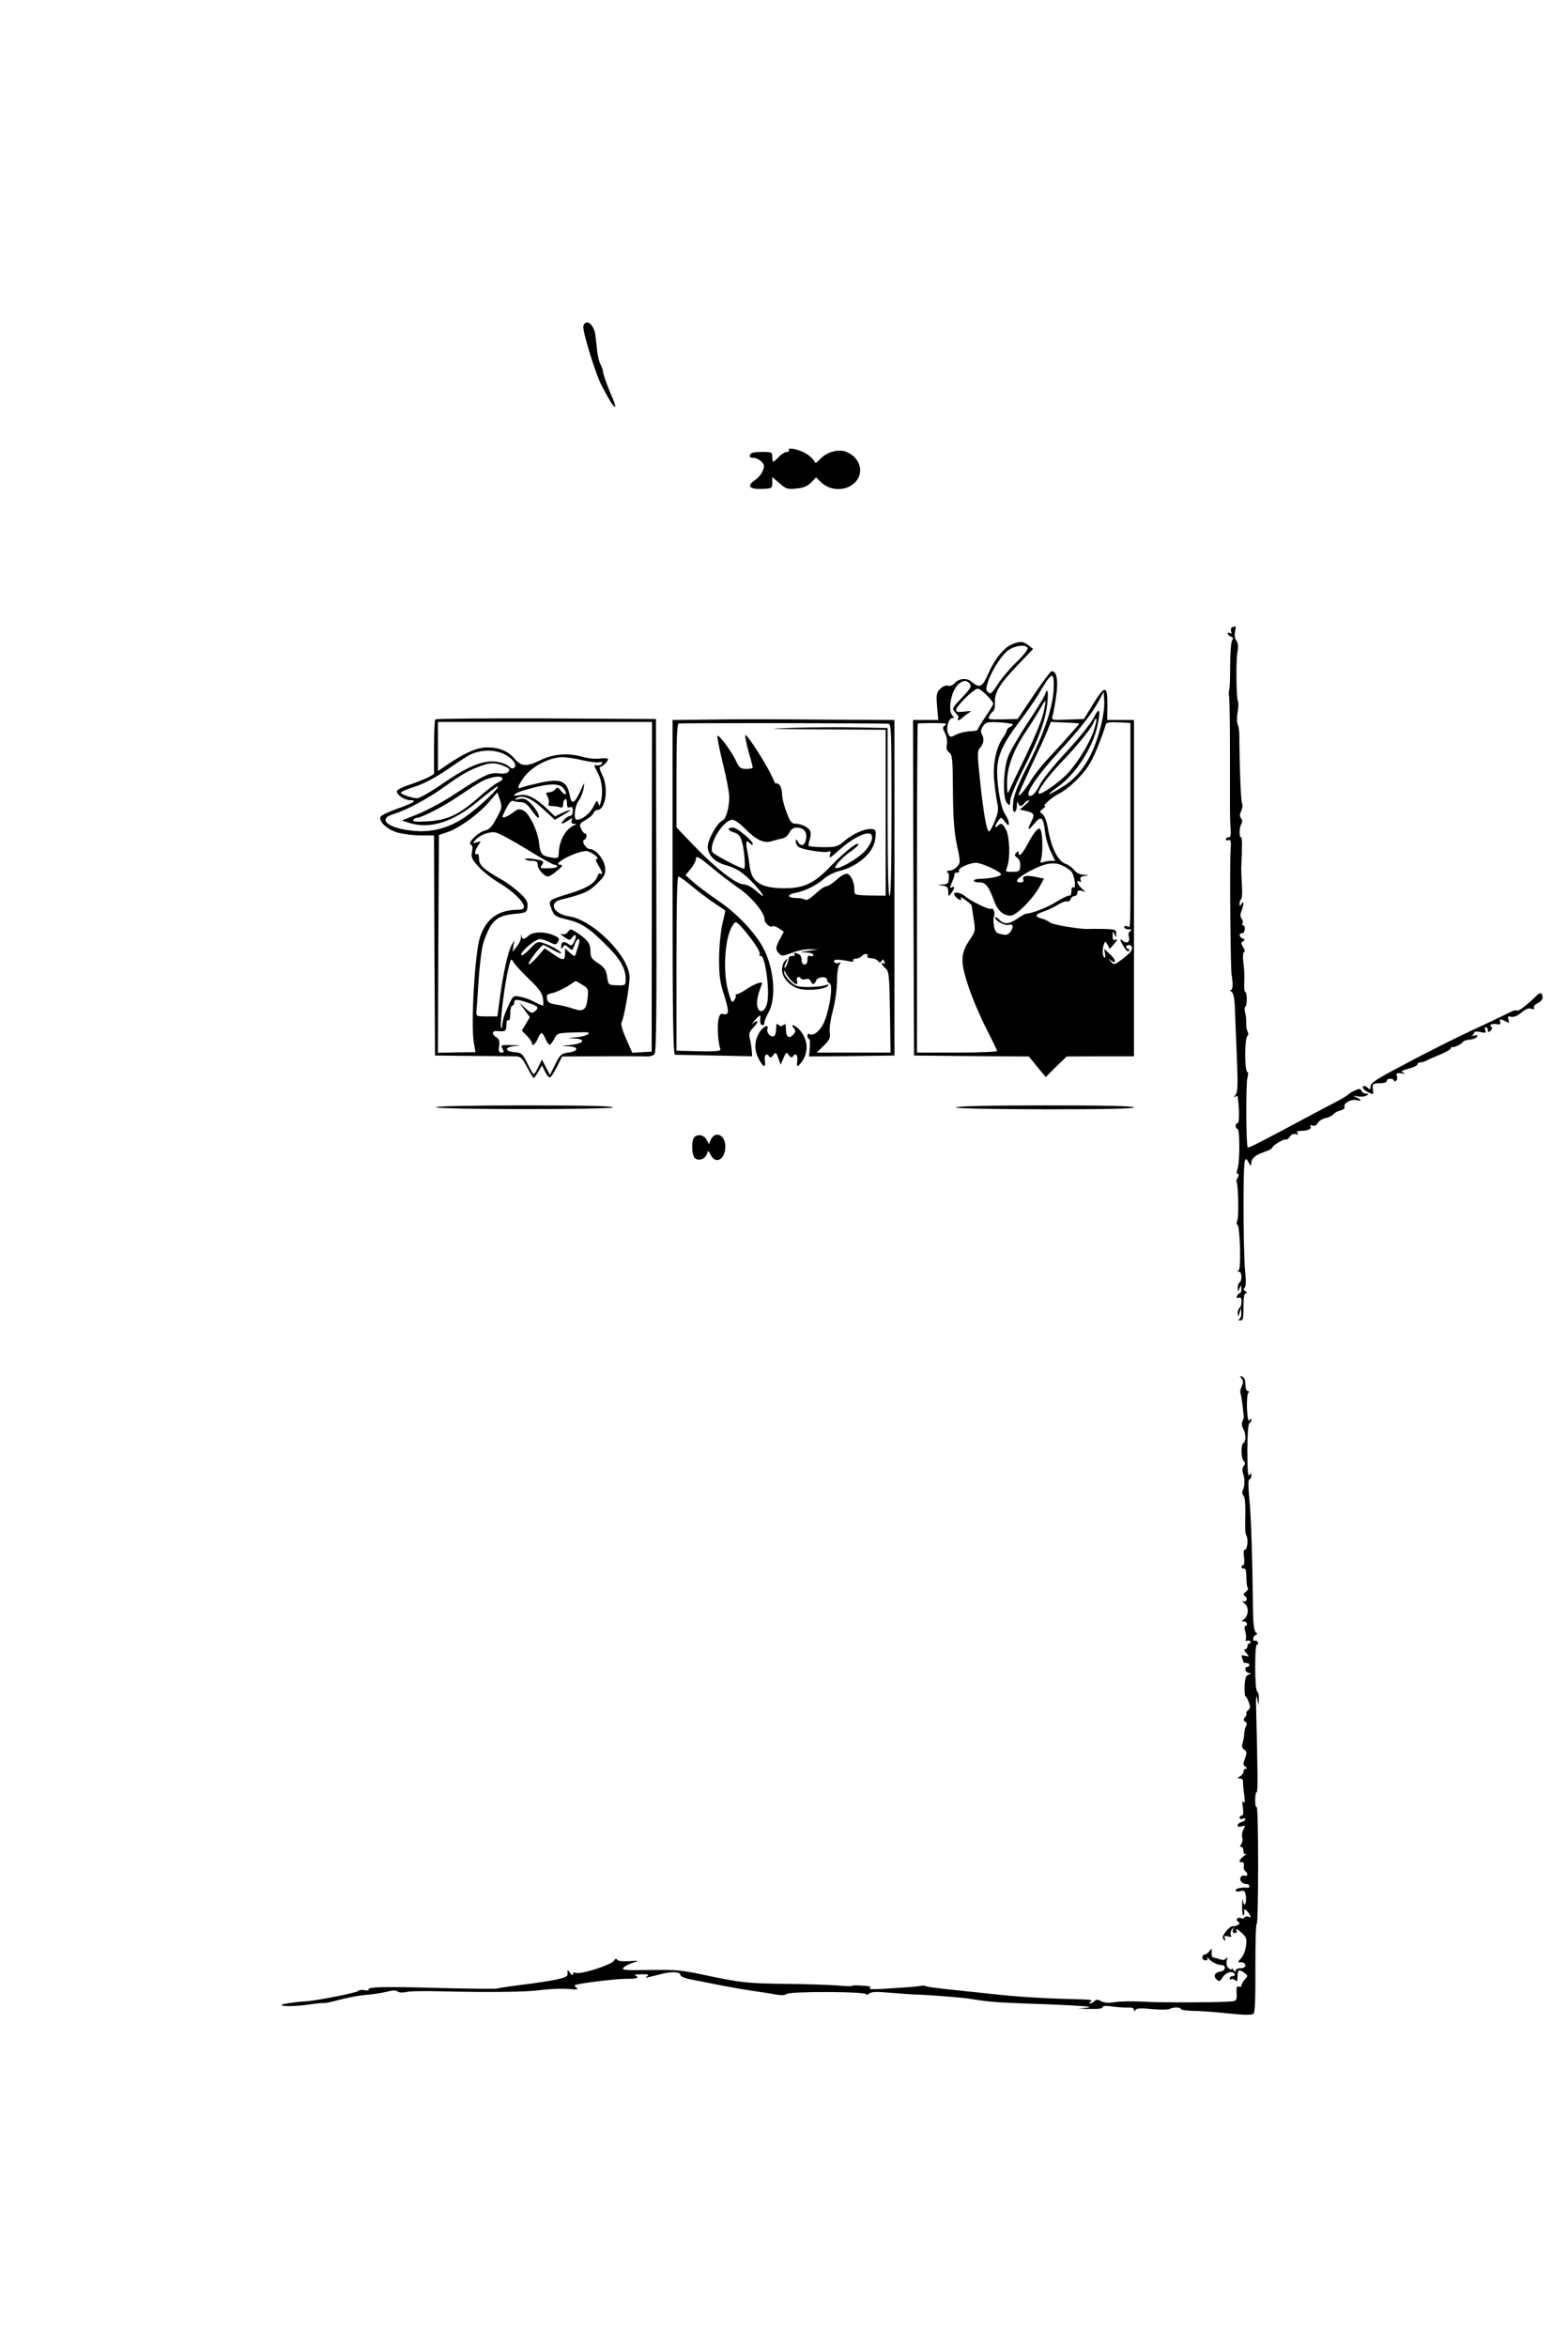 <?xml version="1.0" standalone="no"?>
<!DOCTYPE svg PUBLIC "-//W3C//DTD SVG 20010904//EN"
 "http://www.w3.org/TR/2001/REC-SVG-20010904/DTD/svg10.dtd">
<svg version="1.0" xmlns="http://www.w3.org/2000/svg"
 width="802pt" height="1200pt" viewBox="0 0 802 1200"
 preserveAspectRatio="xMidYMid meet">
<g transform="translate(0,1200) scale(0.1,-0.1)"
fill="#000000" stroke="none">
<path d="M2984 10335 c-8 -20 62 -248 95 -309 46 -86 51 -93 65 -105 8 -7 -1
24 -21 68 -19 45 -35 91 -37 103 -1 13 -8 33 -14 45 -7 12 -15 44 -18 70 -2
26 -7 63 -9 81 -6 53 -47 85 -61 47z"/>
<path d="M4035 9700 c4 -6 -1 -10 -11 -10 -9 0 -27 -11 -40 -25 -13 -14 -26
-25 -29 -25 -3 0 -5 11 -5 25 0 24 -3 25 -54 25 -39 0 -55 -4 -60 -15 -4 -11
1 -15 18 -15 12 0 31 -9 41 -20 15 -16 16 -24 6 -47 -6 -16 -24 -37 -40 -47
-43 -30 -29 -47 35 -45 53 2 54 3 54 32 l0 29 37 -32 c33 -29 41 -32 86 -27
35 3 56 11 75 30 l26 27 27 -26 c48 -46 131 -45 175 3 45 49 23 125 -46 153
-40 17 -102 0 -136 -37 -20 -22 -25 -23 -30 -9 -3 8 -21 25 -40 37 -35 22 -99
35 -89 19z"/>
<path d="M6303 8794 c-7 -3 -9 -12 -6 -21 4 -11 2 -14 -5 -9 -7 4 -12 3 -12
-2 0 -6 7 -13 16 -16 12 -4 13 -10 6 -19 -5 -6 -10 -65 -10 -129 0 -64 -2
-121 -5 -125 -2 -4 -3 -21 0 -38 2 -16 4 -136 4 -265 0 -129 0 -262 0 -295 0
-33 1 -81 3 -107 3 -36 0 -48 -10 -48 -8 0 -14 -4 -14 -10 0 -5 6 -7 14 -4 12
4 13 -6 10 -53 -5 -79 0 -638 6 -638 1 0 2 -17 4 -37 2 -23 -2 -38 -8 -38 -6
0 -5 -4 3 -9 9 -6 15 -32 17 -78 1 -37 6 -150 10 -250 6 -150 5 -185 -7 -200
-9 -11 -10 -14 -1 -9 6 4 12 6 12 4 9 -61 10 -138 1 -138 -6 0 -11 -7 -11 -15
0 -8 5 -15 10 -15 12 0 12 -174 -1 -207 -5 -15 -5 -23 2 -23 6 0 6 -6 0 -19
-6 -10 -9 -20 -6 -22 8 -9 12 -175 4 -196 -5 -13 -5 -23 0 -23 13 0 20 -224 7
-232 -8 -5 -7 -8 2 -8 14 0 16 -46 2 -55 -5 -3 -10 -16 -9 -28 0 -21 1 -21 9
-2 8 19 9 19 9 -2 1 -13 -3 -23 -8 -23 -5 0 -11 -7 -14 -14 -4 -10 -1 -13 9
-9 10 4 14 -2 14 -20 0 -14 -4 -29 -10 -32 -5 -3 -10 -16 -9 -28 1 -20 2 -20
9 3 l8 25 1 -27 c1 -14 -5 -29 -11 -31 -8 -3 -6 -6 5 -6 15 -1 17 9 17 69 0
49 4 70 13 70 8 0 7 4 -3 10 -10 7 -12 12 -4 18 7 5 8 34 2 92 -9 101 -11 531
-1 555 5 15 8 14 19 -6 11 -20 13 -21 14 -6 0 26 20 43 66 59 22 7 41 17 41
22 2 12 64 48 71 42 3 -3 11 3 19 14 8 12 20 17 30 13 11 -4 14 -3 9 5 -5 8 1
12 18 12 35 0 57 10 49 23 -4 6 0 8 10 4 11 -4 20 1 27 13 5 10 23 21 39 25
16 3 35 12 41 20 6 7 22 16 36 19 16 4 24 12 21 20 -7 18 36 40 62 33 28 -7
27 1 -1 14 -20 8 -20 9 7 5 17 -3 37 -1 45 5 12 7 12 9 -3 9 -10 0 -20 6 -23
14 -5 12 -11 13 -32 3 -15 -6 -29 -15 -33 -19 -3 -4 -30 -21 -60 -37 -29 -15
-88 -46 -129 -68 -263 -141 -324 -172 -328 -168 -9 9 -10 325 -2 355 5 17 5
30 1 30 -16 0 -16 176 0 186 5 3 5 12 0 22 -5 9 -8 28 -7 42 1 14 -1 37 -5 52
-4 15 -4 30 1 33 10 6 9 75 -1 75 -4 0 -6 21 -5 48 2 26 0 71 -4 99 -4 31 -3
54 3 56 6 2 4 13 -4 25 -12 19 -12 24 -1 31 11 7 11 9 -2 14 -19 8 -21 27 -3
27 7 0 13 9 14 20 1 11 -3 20 -8 20 -6 0 -7 5 -4 10 4 6 2 17 -4 24 -8 10 -8
22 -1 40 13 35 13 56 0 36 -8 -13 -10 -13 -10 2 0 9 4 19 8 22 5 3 7 36 4 73
-2 37 -4 79 -3 93 5 106 5 150 -1 150 -11 0 -10 52 2 70 5 9 5 19 -2 27 -8 10
-8 21 1 39 6 14 8 31 4 37 -6 10 -13 175 -14 346 0 25 -4 52 -9 60 -4 9 -4 36
0 61 5 25 5 49 2 55 -9 15 -11 204 -3 252 5 27 4 46 -5 58 -8 10 -11 30 -7 46
3 16 4 29 2 28 -2 0 -9 -3 -16 -5z"/>
<path d="M5174 8706 c-41 -18 -88 -77 -121 -153 -29 -66 -43 -72 -84 -37 -23
20 -63 17 -84 -6 -11 -12 -25 -18 -36 -15 -11 4 -27 -3 -40 -16 -19 -19 -21
-29 -16 -90 l6 -69 -65 0 -64 0 2 -857 3 -858 293 -3 294 -2 25 -30 c14 -17
33 -41 43 -53 l19 -22 53 53 54 52 172 1 172 0 0 860 0 859 -69 0 -68 0 1 78
c1 101 -13 101 -74 2 l-46 -75 -83 -3 c-83 -3 -84 -3 -77 20 4 13 12 58 18
100 12 81 2 134 -25 126 -6 -2 -48 -58 -92 -124 l-80 -119 -78 -2 c-72 -1 -76
0 -67 17 6 11 15 22 20 25 6 4 10 23 9 43 -3 52 22 94 114 190 l81 85 -23 18
c-27 22 -45 23 -87 5z m82 -17 c4 -7 -19 -37 -56 -72 -34 -33 -78 -85 -97
-115 -30 -47 -37 -52 -49 -40 -13 12 -12 20 1 58 23 64 74 140 109 161 35 21
81 25 92 8z m134 -189 c0 -105 -45 -242 -143 -432 -42 -83 -61 -133 -65 -168
-3 -33 -1 -50 7 -50 6 0 12 15 12 33 1 17 3 24 6 15 6 -22 17 -23 33 -3 7 8
17 15 22 15 5 0 -3 -11 -18 -24 l-28 -24 32 -7 c41 -9 46 -18 27 -54 -23 -46
-18 -50 15 -11 35 43 46 35 55 -40 3 -30 16 -76 29 -102 l23 -48 -23 0 c-12 0
-30 -3 -39 -7 -14 -5 -16 -2 -10 16 9 28 8 114 0 142 -6 18 -8 19 -23 5 -10
-8 -30 -40 -46 -70 -28 -53 -46 -70 -46 -44 0 9 -3 9 -12 -1 -11 -10 -9 -15 5
-25 11 -9 17 -24 15 -43 -2 -26 -5 -29 -39 -29 -36 -1 -37 -1 -28 24 17 43 13
155 -5 190 -18 35 -26 38 -44 20 -17 -17 -14 3 4 27 15 20 15 20 34 -5 16 -21
20 -22 20 -7 0 10 -9 30 -19 45 -21 29 -41 138 -41 221 0 74 29 140 108 244
39 51 84 116 101 144 68 116 81 125 81 53z m-430 5 c11 -13 4 -24 -40 -71 -51
-54 -52 -55 -34 -76 11 -11 18 -22 17 -24 -11 -16 1 -21 15 -6 10 9 27 22 38
29 16 9 12 10 -23 6 -32 -4 -43 -2 -43 8 0 19 91 109 111 109 16 0 79 -62 79
-78 0 -4 -18 -33 -40 -66 -22 -32 -40 -62 -40 -66 0 -4 -18 -7 -40 -8 -23 -1
-54 -9 -70 -17 -29 -15 -31 -15 -41 7 -12 27 3 78 23 78 9 0 9 3 0 12 -26 26
-7 128 30 161 25 21 42 22 58 2z m670 -218 c-38 -152 -102 -253 -199 -311 -78
-48 -88 -46 -18 4 91 66 178 201 201 314 17 82 9 96 -20 37 -14 -27 -76 -105
-139 -173 -63 -67 -125 -144 -137 -170 -22 -44 -44 -65 -56 -53 -15 14 47 105
145 212 117 127 176 202 214 272 l24 44 3 -47 c2 -26 -6 -84 -18 -129z m-35
-19 c-22 -70 -93 -183 -147 -234 -47 -45 -127 -99 -135 -90 -10 10 42 82 112
156 90 94 161 182 170 210 4 12 9 19 12 16 3 -3 -2 -29 -12 -58z m-760 34 c6
-1 4 -6 -3 -11 -12 -7 -11 -13 1 -37 9 -17 13 -42 10 -58 -4 -21 -1 -33 12
-42 16 -12 18 -33 19 -196 1 -138 6 -206 20 -275 19 -90 19 -93 1 -113 -10
-11 -28 -20 -39 -20 -12 0 -16 -4 -11 -8 6 -4 9 -14 9 -22 -1 -8 -2 -21 -3
-27 0 -7 -13 -14 -28 -14 l-28 -2 28 -4 c22 -3 27 -10 27 -31 1 -26 1 -26 15
-8 17 23 20 40 5 31 -13 -8 -13 -3 2 32 6 15 11 31 10 36 -1 4 5 7 14 7 8 0
12 5 9 10 -7 12 54 40 87 40 29 0 128 -46 128 -59 0 -10 -55 -22 -109 -23 -39
-1 -41 -18 -2 -18 32 0 47 -18 75 -93 19 -52 47 -77 85 -77 29 0 112 83 148
148 l23 41 -43 9 c-49 10 -70 5 -63 -14 4 -9 -2 -14 -15 -14 -35 0 -16 23 47
57 76 41 125 50 168 29 18 -9 39 -22 46 -31 16 -20 26 -90 11 -81 -7 5 -11 -2
-11 -19 0 -15 -5 -25 -12 -23 -7 1 -35 -13 -63 -30 -42 -28 -129 -62 -156 -62
-5 0 -25 -11 -45 -25 -44 -30 -68 -31 -94 -5 -11 11 -20 16 -20 10 0 -16 49
-43 70 -37 23 6 26 -11 7 -37 -10 -14 -21 -17 -45 -11 -26 5 -33 13 -38 41 -3
18 -4 41 0 49 7 19 -3 47 -15 40 -10 -7 -105 40 -134 65 -19 17 -55 24 -55 10
0 -9 23 -30 33 -30 4 0 5 5 1 11 -4 7 7 1 25 -12 17 -12 31 -25 31 -28 0 -3 5
-34 10 -68 10 -60 9 -63 -21 -108 -47 -70 -48 -111 -5 -239 20 -60 61 -156 91
-214 30 -59 55 -110 55 -114 0 -4 -92 -8 -205 -8 l-205 0 0 838 c0 461 2 841
4 843 4 4 120 4 141 1z m345 -5 c0 -4 -7 -10 -15 -13 -8 -4 -15 -11 -15 -16 0
-5 -9 -22 -19 -37 -36 -50 -54 -136 -46 -220 4 -42 11 -94 16 -116 7 -32 4
-50 -13 -92 -12 -29 -25 -53 -29 -53 -12 0 -27 83 -45 247 -16 152 -16 164 -1
181 19 20 22 49 8 71 -6 9 -4 23 6 38 15 22 22 24 85 21 37 -2 68 -7 68 -11z
m340 4 c0 -3 -72 -84 -178 -199 -23 -26 -55 -67 -70 -92 -28 -47 -62 -86 -62
-72 0 5 29 69 63 143 35 74 73 155 83 181 l19 48 72 -3 c40 -1 73 -4 73 -6z
m262 -501 c0 -599 2 -541 -17 -534 -8 4 -15 1 -15 -5 0 -6 10 -11 23 -11 16 0
18 -3 8 -9 -8 -5 -11 -16 -7 -29 8 -25 -10 -38 -29 -22 -20 17 -19 7 4 -31 11
-18 22 -26 25 -20 4 6 2 11 -3 11 -6 0 -11 5 -11 10 0 6 7 10 15 10 16 0 20
-18 7 -36 -4 -5 -24 -23 -45 -39 -37 -27 -39 -28 -55 -10 -15 17 -15 18 0 6
30 -22 27 3 -4 31 l-30 28 4 -25 c3 -13 1 -22 -3 -19 -11 6 -12 45 -2 69 5 15
7 15 18 -4 l11 -21 23 26 c17 19 19 25 7 21 -12 -5 -16 0 -15 21 0 24 1 25 9
7 8 -19 9 -19 9 3 1 20 -4 22 -61 24 -35 0 -70 1 -78 0 -40 -3 -186 21 -200
33 -8 7 -27 17 -42 20 -38 10 -35 21 10 36 20 7 53 22 72 34 19 12 41 20 47
18 7 -3 16 2 19 11 3 9 12 16 20 16 8 0 14 7 14 16 0 12 6 15 21 11 l21 -6
-21 20 c-22 21 -29 45 -9 33 7 -5 9 -2 5 9 -4 12 1 17 21 20 25 4 25 4 -5 6
-20 0 -38 10 -50 25 -10 13 -29 26 -41 30 -41 13 -75 82 -93 186 -5 32 -16 60
-26 68 -17 13 -17 14 1 28 11 8 16 14 11 14 -16 0 31 42 69 62 56 29 131 102
164 162 24 42 59 130 78 194 3 9 21 12 65 10 l61 -3 0 -505z"/>
<path d="M5345 8450 c-4 -12 -43 -76 -88 -143 -44 -67 -89 -144 -100 -172 -26
-66 -30 -217 -6 -240 14 -15 16 -13 16 13 0 16 30 89 68 163 80 158 114 251
122 337 6 61 0 81 -12 42z m-10 -101 c-8 -35 -49 -131 -89 -214 -40 -82 -78
-161 -84 -175 -9 -21 -11 -16 -11 37 -1 80 31 167 97 265 27 40 59 92 72 115
13 24 25 41 27 39 2 -2 -3 -32 -12 -67z"/>
<path d="M2227 8323 c-4 -3 -7 -68 -7 -143 l0 -136 -27 -16 c-16 -8 -58 -25
-95 -38 -40 -12 -68 -27 -68 -35 0 -19 40 -45 69 -45 38 0 15 -15 -71 -45 -42
-15 -79 -33 -82 -40 -9 -25 34 -64 86 -80 29 -8 82 -15 120 -15 l68 0 2 -562
3 -563 190 -2 c105 -1 204 -2 221 -2 28 -1 35 -8 60 -56 16 -30 31 -55 34 -55
3 0 13 15 24 33 l18 32 16 -33 c9 -18 20 -31 26 -29 5 2 21 27 35 55 l26 52
205 1 c113 1 217 0 231 -1 14 0 31 5 37 13 9 10 11 235 9 863 l-2 849 -561 3
c-308 1 -564 -1 -567 -5z m1107 -856 l-1 -842 -49 -3 -50 -3 -32 72 c-19 44
-28 77 -23 83 11 15 41 181 41 231 0 105 -186 293 -308 311 -81 12 -109 70
-42 86 117 29 142 40 184 82 39 38 44 47 41 81 -4 42 -47 95 -77 95 -21 0 -47
42 -29 48 13 4 15 32 3 32 -5 0 -14 11 -20 24 -10 22 -8 27 24 45 19 11 37 27
40 36 4 8 12 15 19 15 43 0 59 113 25 180 -11 22 -16 40 -11 40 12 0 41 28 41
40 0 4 -18 6 -40 3 -22 -3 -61 0 -87 8 -78 22 -153 16 -220 -17 -70 -34 -97
-32 -131 8 -33 39 -79 58 -139 58 -52 0 -112 -26 -200 -85 l-53 -36 0 126 0
125 548 0 547 0 -1 -843z m-754 678 c40 -20 66 -53 52 -67 -9 -9 -16 -7 -31 6
-11 10 -41 21 -65 23 -66 8 -146 -25 -273 -113 -59 -41 -117 -74 -129 -74 -27
0 -84 20 -84 29 0 4 32 17 71 30 45 14 105 46 163 85 50 35 102 69 116 76 54
29 127 31 180 5z m401 -31 c38 -9 76 -13 84 -10 8 3 15 1 15 -4 0 -9 -14 -14
-32 -11 -11 1 -11 0 12 -44 20 -39 25 -99 13 -144 -6 -23 -7 -23 -13 -6 -6 17
-9 14 -25 -18 -16 -34 -57 -67 -85 -67 -18 0 -11 70 10 98 11 15 22 43 25 62
5 32 5 33 -6 10 -38 -87 -54 -99 -64 -48 -15 76 -45 90 -149 68 -45 -10 -89
-21 -98 -25 -25 -10 -22 3 8 47 41 59 131 107 202 108 18 0 65 -7 103 -16z
m-404 -29 c29 -12 33 -18 24 -29 -8 -9 -24 -12 -50 -9 -45 6 -79 -10 -224
-105 -57 -38 -141 -83 -187 -102 l-85 -34 45 -14 c103 -30 220 8 346 113 49
41 93 75 99 75 18 0 -100 -111 -165 -155 -81 -56 -168 -80 -260 -72 -134 11
-195 61 -107 86 67 21 173 77 261 140 84 61 124 84 185 106 48 18 75 18 118 0z
m-7 -65 c0 -6 -10 -14 -22 -19 -13 -5 -57 -39 -98 -75 -103 -91 -161 -118
-263 -124 -58 -3 -78 -2 -73 7 4 6 13 11 19 11 23 0 139 60 210 109 40 27 92
61 117 75 45 26 110 35 110 16z m314 -52 c21 -29 9 -39 -14 -11 -15 20 -20 21
-30 8 -7 -8 -21 -15 -32 -15 -16 0 -17 -3 -8 -21 7 -11 9 -27 6 -35 -4 -10 2
-14 18 -14 14 0 31 -3 40 -6 11 -4 16 0 16 14 0 12 5 24 10 27 6 4 10 -5 10
-20 0 -20 4 -26 15 -21 11 4 15 -1 15 -19 0 -14 -6 -25 -13 -25 -8 0 -22 -9
-32 -20 -22 -24 -13 -26 21 -4 22 15 24 15 18 0 -4 -11 0 -16 12 -17 14 0 15
-2 4 -6 -45 -17 -80 -77 -82 -142 -1 -28 -3 -29 -37 -24 -50 8 -57 16 -64 75
-8 66 -50 151 -81 166 -21 9 -29 7 -52 -11 -26 -20 -54 -31 -54 -21 0 3 9 23
21 45 14 28 25 39 35 35 9 -3 27 -6 40 -6 17 0 32 -12 52 -40 15 -21 30 -39
34 -40 15 0 -7 43 -35 71 -25 25 -36 30 -61 25 -25 -5 -27 -4 -13 5 31 18 76
-1 136 -57 l59 -54 43 25 c50 28 45 33 -8 9 l-34 -17 -42 40 c-55 53 -102 77
-138 69 -52 -10 -30 11 29 27 120 35 175 36 196 5z m-345 -151 c-22 -42 -37
-57 -58 -62 -34 -7 -93 -65 -73 -72 8 -3 11 -15 6 -37 -5 -28 0 -39 33 -75 21
-24 68 -61 105 -83 70 -41 128 -98 128 -123 0 -10 -11 -15 -32 -15 -100 -1
-162 -46 -193 -141 -26 -78 -47 -438 -32 -535 l9 -52 -96 -1 -96 -2 2 556 3
557 47 16 c61 22 160 94 211 155 l41 47 13 -38 c12 -37 11 -42 -18 -95z m154
-157 c71 -44 136 -80 143 -80 8 0 14 -4 14 -9 0 -5 -21 -9 -46 -9 -40 -1 -44
1 -34 14 7 8 10 17 7 21 -10 10 -97 21 -91 11 3 -4 18 -8 35 -8 22 0 29 -5 29
-20 0 -22 33 -60 53 -60 7 0 28 13 47 30 28 23 31 29 16 30 -50 1 81 70 133
70 21 0 73 -39 54 -40 -9 0 -6 -11 7 -32 21 -35 26 -53 11 -43 -5 3 -12 -3
-15 -13 -11 -35 -51 -60 -136 -87 -118 -36 -117 -35 -99 -81 13 -35 18 -39 81
-54 73 -18 113 -44 203 -135 67 -66 95 -116 95 -167 0 -35 0 -35 -44 -34 -44
1 -44 1 -51 44 -5 35 -13 47 -46 69 -34 22 -39 31 -39 63 0 38 -16 59 -74 96
-27 17 -29 17 -41 1 -8 -11 -19 -15 -31 -11 -11 3 -6 -3 10 -14 28 -19 31 -20
42 -4 18 25 27 9 11 -20 -11 -23 -15 -24 -31 -12 -22 16 -36 10 -36 -14 0 -14
2 -15 10 -2 7 12 11 12 28 -3 19 -17 20 -17 30 12 15 43 34 41 21 -1 -6 -18
-13 -39 -15 -47 -3 -11 -10 -8 -29 9 l-25 23 0 -25 c0 -39 -9 -40 -58 -6 l-46
31 -37 -43 c-21 -24 -41 -41 -45 -38 -6 7 63 98 75 98 3 0 25 -11 49 -25 23
-13 42 -21 42 -17 0 10 -59 43 -94 53 -26 8 -33 4 -67 -32 -20 -22 -40 -36
-43 -31 -8 14 70 82 95 82 11 0 34 -7 51 -16 25 -13 32 -14 39 -2 14 21 11 25
-23 39 -46 19 -103 17 -125 -4 -24 -21 -31 -21 -36 1 -2 10 -3 8 -2 -5 1 -12
-8 -34 -21 -50 l-22 -28 4 30 5 30 -14 -25 c-18 -31 -44 -146 -60 -270 l-13
-95 -54 0 c-55 0 -55 0 -53 30 2 17 7 93 12 170 6 77 16 159 25 181 38 110 66
134 159 143 60 6 62 7 65 37 2 25 -5 38 -41 71 -24 22 -65 53 -93 68 -91 52
-114 73 -114 106 0 18 -4 28 -10 24 -16 -10 -12 18 6 44 16 23 16 23 -7 16
-22 -7 -23 -7 -9 10 23 27 71 46 105 40 16 -3 87 -41 158 -85z m14 -665 c49
-47 65 -69 70 -98 3 -20 3 -37 0 -37 -4 0 -24 9 -46 20 -21 12 -54 23 -73 26
-36 6 -33 9 -72 -79 -9 -21 -16 -50 -17 -65 0 -15 -3 -21 -6 -14 -7 18 15 201
34 287 16 69 16 70 31 45 9 -14 44 -52 79 -85z m299 -93 c-7 -64 -21 -76 -73
-58 -23 8 -62 18 -86 21 -37 6 -46 11 -49 30 -4 20 0 24 27 29 17 4 51 19 76
34 l44 28 33 -19 c30 -18 32 -22 28 -65z m-303 -28 c50 -17 56 -24 32 -44 -13
-11 -21 -8 -47 16 l-32 29 27 -37 27 -37 -20 -34 -21 -35 26 -26 c14 -14 25
-30 25 -36 0 -21 18 -9 30 20 7 17 16 30 20 30 4 0 13 -13 20 -30 7 -16 16
-30 21 -30 5 0 15 14 24 30 16 32 14 31 150 34 50 2 24 -19 -32 -25 -53 -5
-54 -6 -15 -7 62 -3 49 -26 -19 -33 -53 -6 -53 -6 -11 -7 54 -2 53 -25 -2 -32
-35 -5 -41 -10 -66 -60 l-27 -54 -21 39 -20 40 -18 -38 c-10 -20 -20 -37 -24
-37 -3 0 -18 24 -32 54 -25 50 -30 55 -64 58 -54 4 -55 26 -2 31 38 3 36 4
-15 5 -55 2 -57 1 -47 -18 9 -16 8 -20 -5 -20 -13 0 -16 7 -12 33 3 25 0 37
-14 45 -26 17 -24 34 4 32 42 -4 47 0 47 31 0 17 4 28 10 24 6 -4 10 10 10 34
0 23 5 41 10 41 6 0 10 7 10 15 0 19 15 19 73 -1z"/>
<path d="M3628 8322 l-188 -2 0 -855 c0 -677 3 -855 13 -856 6 0 98 -2 203 -4
l191 -4 -2 32 c-2 18 -6 45 -10 60 -6 23 -2 34 21 58 27 28 22 41 -6 17 -8 -7
-4 -1 9 15 27 30 33 33 30 15 -3 -24 1 -38 11 -38 6 0 10 6 10 14 0 8 9 30 19
48 42 71 32 218 -21 325 -39 79 -138 184 -230 246 -47 32 -105 75 -129 96
l-43 38 27 32 c15 18 27 42 27 53 0 16 15 8 78 -44 42 -36 105 -83 138 -106
66 -44 134 -126 134 -160 0 -21 32 -47 43 -36 3 3 17 -2 31 -11 l25 -17 -19
-36 c-24 -44 -25 -56 -5 -76 14 -14 21 -13 66 4 27 11 69 19 92 18 l42 -1 -50
-7 c-46 -6 -47 -7 -12 -8 20 -1 37 -7 37 -13 0 -6 -7 -9 -15 -5 -11 4 -15 -1
-15 -19 0 -16 -6 -25 -15 -25 -9 0 -15 9 -15 24 0 13 -7 27 -16 30 -21 8 -26
8 -20 -3 3 -5 -2 -8 -11 -7 -10 0 -18 -3 -18 -9 -2 -20 -17 -56 -22 -52 -2 3
1 16 8 29 11 21 11 22 -4 9 -10 -8 -17 -28 -17 -48 0 -43 45 -89 96 -99 46 -8
123 0 137 16 9 10 7 10 -13 4 -14 -5 -53 -9 -87 -9 -55 1 -66 4 -93 30 -16 16
-30 36 -29 44 0 14 1 14 6 1 8 -20 44 -60 56 -60 5 0 7 7 4 15 -7 17 9 30 18
15 4 -6 15 -8 26 -5 12 4 21 1 25 -9 8 -21 21 -20 28 2 7 20 56 24 56 4 0 -7
6 -15 13 -18 18 -6 4 -115 -24 -189 -19 -50 -57 -84 -80 -70 -5 4 -9 -1 -9 -9
0 -9 3 -16 8 -16 4 0 6 -20 4 -45 l-4 -45 218 2 219 3 0 857 0 858 -380 2
c-209 2 -464 2 -567 0z m915 -21 c16 -1 17 -29 17 -441 0 -287 -3 -440 -10
-440 -7 0 -10 150 -10 429 l0 430 -149 3 c-82 2 -232 1 -333 -2 -158 -5 -139
-6 145 -8 l327 -2 0 -424 0 -424 -80 1 c-80 2 -80 2 -80 29 0 37 -16 74 -34
81 -11 4 -31 -6 -55 -28 -21 -19 -46 -35 -54 -35 -9 0 -34 -17 -56 -38 -27
-25 -45 -36 -53 -30 -7 4 -27 8 -45 8 -46 0 -50 18 -6 26 49 9 110 39 148 73
17 15 51 33 78 39 98 25 176 95 184 165 5 38 3 46 -13 49 -31 7 -99 -21 -142
-58 -37 -32 -45 -34 -109 -34 -39 0 -72 3 -76 6 -3 3 -1 17 4 31 5 14 7 33 4
43 -6 20 -46 40 -78 40 -18 0 -27 12 -44 59 -13 32 -23 74 -23 93 0 20 -7 41
-15 48 -8 7 -15 9 -16 4 0 -5 -9 11 -20 36 -29 65 -132 225 -137 212 -2 -6 6
-44 17 -85 12 -40 21 -76 21 -80 0 -4 -15 -7 -33 -7 -29 0 -36 5 -55 46 -24
48 -80 124 -92 124 -4 0 8 -62 26 -137 19 -75 34 -155 34 -178 0 -54 -17 -112
-35 -119 -26 -10 -75 -98 -75 -133 0 -42 33 -77 86 -93 62 -17 98 -41 154
-102 56 -63 58 -76 3 -28 -19 17 -45 30 -60 30 -37 0 -145 84 -252 196 l-91
95 0 264 c0 186 3 264 11 267 9 3 986 2 1072 -1z m-733 -536 c57 -58 98 -77
136 -65 16 5 41 12 55 14 15 3 30 16 37 31 8 16 20 25 35 25 38 0 56 -21 50
-57 -6 -36 -26 -43 -42 -15 -9 15 -10 15 -11 1 0 -9 6 -21 13 -27 16 -14 133
-33 154 -25 12 5 14 1 8 -18 -6 -19 2 -14 46 25 58 52 117 86 149 86 33 0 25
-44 -16 -90 -36 -39 -139 -98 -151 -86 -8 8 40 59 84 88 18 13 33 27 33 31 0
19 -66 -33 -139 -108 -87 -91 -138 -115 -240 -115 -117 0 -166 31 -176 109 -3
25 -9 65 -14 89 -8 43 -4 51 17 30 8 -8 12 -9 12 -1 0 16 -81 83 -100 83 -32
0 -30 -14 2 -24 28 -9 35 -18 45 -56 11 -43 17 -130 9 -130 -18 0 -158 73
-163 86 -17 45 58 164 104 164 10 0 39 -20 63 -45z m-267 -298 c34 -28 86 -67
115 -86 28 -18 52 -35 52 -36 0 -2 -7 -34 -16 -71 -8 -38 -16 -115 -16 -174 0
-86 4 -119 25 -184 27 -84 27 -107 -3 -99 -15 4 -20 -2 -26 -32 -6 -36 -1
-116 10 -145 6 -15 -21 -16 -201 -11 l-23 1 0 445 c0 299 3 445 10 445 6 0 39
-24 73 -53z m303 -271 c25 -33 43 -65 40 -73 -3 -8 -2 -12 3 -9 23 15 51 -181
34 -244 -12 -44 -40 -52 -49 -15 -6 23 2 64 23 114 8 19 -32 6 -82 -27 -22
-15 -44 -25 -48 -24 -5 1 -6 -1 -4 -5 3 -5 -1 -16 -8 -26 -11 -15 -14 -10 -30
45 -29 103 -18 275 21 336 15 23 16 23 36 5 11 -10 40 -45 64 -77z m590 -85
c-3 -4 7 -8 22 -9 14 -1 30 -8 34 -15 6 -9 10 -9 17 1 7 11 9 10 14 -3 4 -9 3
-13 -3 -10 -18 11 -11 -7 9 -24 18 -16 20 -35 23 -224 l3 -207 -189 0 -189 0
36 35 c30 30 35 40 31 67 -3 19 4 68 16 113 12 45 21 110 21 150 0 39 5 76 12
84 10 12 9 14 -5 9 -9 -4 -19 -1 -22 7 -5 13 21 13 87 0 9 -2 15 1 11 6 -3 5
4 9 14 9 11 0 25 7 32 15 12 14 35 11 26 -4z"/>
<path d="M7859 6911 c-51 -50 -91 -81 -100 -76 -5 4 -21 -1 -36 -9 -16 -8 -77
-38 -138 -66 -143 -66 -300 -145 -452 -227 -96 -51 -123 -70 -123 -86 0 -16
-3 -18 -12 -9 -14 14 -28 16 -28 3 0 -5 13 -16 28 -24 28 -13 28 -13 24 15 -4
29 -2 31 48 32 14 1 24 6 23 11 -1 6 7 11 18 11 10 0 19 -4 19 -9 0 -4 5 -5
10 -2 6 4 8 15 5 25 -5 14 -1 17 22 14 20 -3 23 -2 10 4 -14 6 -8 10 28 20 25
6 45 16 45 22 0 5 7 10 15 10 8 0 23 4 33 10 9 5 41 19 70 31 28 12 52 25 52
30 0 5 3 8 8 7 11 -2 46 14 54 26 4 6 19 11 33 12 14 0 31 6 38 13 9 10 7 11
-13 8 -14 -2 -19 -2 -12 0 6 3 12 9 12 15 0 6 12 7 32 3 26 -6 30 -5 25 9 -4
9 -2 16 3 16 6 0 10 -7 10 -15 0 -13 2 -13 14 -3 8 8 10 15 4 19 -15 10 5 19
30 14 15 -2 19 0 15 11 -6 17 1 18 29 3 17 -9 19 -8 14 9 -6 17 -3 19 13 15
13 -3 32 4 52 21 21 18 38 25 51 20 14 -4 18 -2 14 5 -4 6 4 16 18 23 14 6 26
19 26 29 0 25 -12 29 -31 10z"/>
<path d="M3970 6743 c0 -18 -5 -35 -10 -38 -17 -10 -41 16 -35 36 9 26 -19 15
-39 -15 -27 -42 -30 -90 -7 -135 25 -48 39 -53 33 -11 -4 29 10 41 23 19 5 -6
12 -4 20 8 13 17 15 15 26 -16 l12 -33 14 33 c13 32 15 33 28 16 8 -12 15 -14
20 -8 13 22 27 10 23 -19 -5 -36 1 -37 23 -7 37 51 32 116 -13 165 -24 24 -48
31 -28 7 10 -12 10 -18 0 -30 -22 -27 -40 -18 -40 21 0 29 -3 34 -13 25 -10
-8 -17 -7 -25 1 -9 9 -12 5 -12 -19z"/>
<path d="M2230 6341 c0 -13 897 -13 905 -1 4 7 -157 10 -449 10 -268 0 -456
-4 -456 -9z"/>
<path d="M4890 6340 c0 -6 170 -9 455 -10 302 0 455 3 455 10 0 7 -154 10
-455 10 -285 0 -455 -4 -455 -10z"/>
<path d="M3552 6188 c-17 -17 -15 -93 3 -108 19 -16 52 -4 61 22 6 20 6 20 18
-3 26 -54 76 -26 76 42 0 59 -53 82 -75 32 l-9 -21 -11 21 c-12 25 -45 33 -63
15z"/>
<path d="M6350 4955 c10 -12 10 -21 1 -41 -6 -14 -9 -29 -7 -33 3 -4 7 -31 11
-60 3 -30 6 -56 7 -60 1 -3 -2 -14 -7 -25 -5 -11 -3 -26 3 -37 15 -23 16 -66
2 -74 -14 -9 -13 -78 2 -93 8 -8 8 -15 -1 -25 -7 -10 -8 -23 -3 -38 10 -28 9
-70 -2 -87 -4 -7 -3 -19 3 -25 10 -13 12 -39 10 -140 -1 -32 1 -60 5 -64 11
-11 7 -73 -5 -73 -8 0 -10 -14 -6 -40 3 -22 1 -40 -4 -40 -5 0 -9 -4 -9 -10 0
-5 6 -9 13 -7 8 1 12 -13 12 -45 0 -25 3 -50 7 -54 4 -4 0 -13 -10 -20 -14
-11 -15 -15 -3 -23 16 -10 5 -34 -12 -25 -7 3 -3 -2 8 -11 24 -19 22 -62 -3
-82 -12 -9 -13 -12 -3 -11 7 2 16 -3 18 -9 3 -7 0 -13 -5 -13 -7 0 -8 -10 -3
-27 4 -16 6 -34 3 -42 -3 -8 0 -11 6 -7 6 3 13 2 17 -4 3 -5 1 -10 -4 -10 -6
0 -11 -7 -11 -15 0 -8 -5 -15 -12 -15 -6 0 -4 -8 6 -19 17 -19 17 -19 -5 -14
-18 5 -21 3 -16 -11 4 -10 7 -20 7 -22 0 -2 7 -4 15 -4 8 0 15 -4 15 -10 0 -5
-4 -10 -10 -10 -18 0 -11 -30 8 -31 15 0 15 -1 -1 -8 -15 -5 -19 -19 -21 -59
-1 -29 1 -52 4 -52 3 0 11 -13 17 -30 9 -23 8 -32 -3 -41 -8 -7 -12 -14 -9
-17 3 -3 0 -12 -7 -19 -9 -11 -9 -16 1 -23 9 -5 10 -13 5 -21 -5 -8 -9 -25
-10 -39 0 -14 -4 -35 -8 -48 -6 -17 -3 -27 8 -35 14 -10 14 -17 4 -45 -11 -28
-10 -34 2 -42 10 -7 11 -10 3 -10 -7 0 -13 -7 -13 -15 0 -7 -8 -19 -17 -24
-17 -10 -17 -10 -1 -11 10 0 16 -7 16 -17 -1 -10 2 -40 6 -68 4 -33 4 -45 -3
-36 -7 10 -8 2 -4 -27 4 -28 2 -42 -6 -42 -6 0 -11 -5 -11 -11 0 -6 7 -9 15
-5 8 3 15 2 15 -3 0 -5 -9 -11 -20 -14 -11 -3 -20 -10 -20 -17 0 -7 8 -9 21
-5 19 6 20 5 9 -15 -7 -12 -9 -31 -6 -43 3 -12 0 -27 -6 -34 -7 -9 -7 -13 1
-13 6 0 11 -9 11 -21 0 -13 5 -18 13 -14 6 3 2 -2 -10 -11 -25 -18 -31 -36
-10 -32 7 2 11 -6 9 -19 -2 -12 2 -24 8 -28 15 -9 12 -28 -4 -22 -8 3 -17 -1
-21 -10 -6 -17 10 -33 33 -33 6 0 12 -5 12 -10 0 -6 -3 -9 -7 -9 -27 4 -63 -3
-63 -12 0 -7 9 -9 24 -5 20 5 24 2 28 -24 3 -16 1 -35 -3 -42 -4 -7 -9 0 -11
18 -2 16 -4 3 -5 -29 0 -34 3 -53 8 -46 4 7 5 17 3 21 -3 4 -1 8 3 8 5 0 14
-10 22 -21 11 -19 11 -21 -3 -16 -8 3 -18 2 -21 -4 -4 -5 -11 -7 -16 -4 -15
10 -33 -6 -18 -16 12 -8 12 -10 0 -18 -8 -5 -19 -8 -25 -6 -6 2 -22 -10 -35
-26 -18 -24 -21 -33 -12 -42 9 -9 11 -8 6 5 -5 13 -2 15 16 11 15 -4 20 -3 15
5 -4 7 -2 20 4 29 11 17 11 17 6 1 -3 -12 0 -18 10 -18 8 0 12 5 9 10 -11 17
5 11 30 -13 20 -19 23 -28 18 -64 -3 -23 -14 -51 -25 -62 -19 -21 -19 -21 2
-21 11 0 20 -7 20 -15 0 -9 -9 -15 -25 -15 -14 0 -25 -6 -25 -12 0 -9 -4 -8
-10 2 -5 8 -10 11 -10 6 0 -5 -7 -3 -16 5 -10 8 -13 21 -9 38 4 17 3 21 -3 12
-7 -9 -17 -11 -33 -5 -13 4 -28 8 -34 9 -5 0 -9 12 -8 25 3 23 2 24 -11 7 -7
-9 -18 -17 -25 -17 -6 0 -11 -7 -11 -15 0 -8 7 -15 16 -15 9 0 13 5 9 13 -4 6
-1 5 7 -4 14 -17 44 -32 68 -33 22 -1 18 -29 -4 -32 -31 -4 -42 -22 -25 -40
14 -14 18 -13 33 10 17 26 50 35 61 16 3 -5 -1 -10 -9 -10 -9 0 -16 -5 -16
-12 0 -6 3 -8 7 -5 3 4 12 2 20 -4 10 -9 13 -5 13 20 0 34 7 38 35 17 19 -14
19 -15 2 -33 -9 -11 -17 -25 -17 -31 0 -6 -6 -9 -14 -6 -10 4 -13 -4 -11 -33
2 -33 -1 -39 -19 -42 -43 -6 -364 -8 -457 -2 -53 3 -118 2 -145 -2 -33 -6 -55
-4 -71 4 -18 10 -26 10 -35 1 -7 -7 -17 -12 -23 -12 -5 0 -3 5 5 10 11 7 -6
10 -55 11 -193 5 -318 12 -475 30 -47 5 -132 14 -190 20 -58 6 -112 13 -120
16 -8 4 -19 5 -25 4 -13 -4 -49 -7 -175 -15 -69 -5 -100 -4 -91 2 10 7 -1 11
-38 13 -28 2 -51 2 -51 -1 0 -3 -35 -2 -77 2 -43 3 -159 7 -258 8 -202 2 -236
6 -420 45 -115 25 -148 28 -280 26 -133 -2 -148 -1 -135 13 8 8 31 19 50 25
32 10 31 10 -22 7 -36 -2 -59 1 -62 8 -3 7 -9 5 -16 -6 -13 -21 -170 -71 -194
-62 -10 4 -16 1 -16 -7 0 -7 -6 -5 -14 7 -14 19 -14 19 -13 -1 2 -17 -8 -22
-58 -33 -33 -7 -113 -19 -178 -27 -65 -8 -121 -17 -125 -19 -4 -2 -138 -1
-297 3 -287 8 -369 6 -360 -9 2 -4 -7 -5 -21 -2 -15 3 -29 0 -33 -5 -5 -8
-218 -50 -266 -52 -53 -3 -125 -14 -125 -19 0 -9 81 -7 150 4 30 4 59 7 63 6
5 -1 25 2 45 7 83 22 130 31 187 36 33 3 77 10 98 16 27 7 42 7 51 0 8 -6 24
-7 42 -3 16 5 94 6 174 4 260 -6 445 -4 521 7 41 5 101 8 134 5 43 -4 56 -3
45 5 -8 5 -12 12 -10 14 10 9 217 34 268 33 49 -1 67 6 40 17 -7 3 7 6 32 6
35 1 42 -2 30 -10 -12 -8 -9 -9 10 -4 14 3 41 10 60 15 53 14 100 12 100 -4 0
-8 22 -18 63 -25 34 -7 105 -21 157 -31 52 -10 118 -21 145 -25 70 -10 95 -14
133 -21 18 -3 38 -2 45 4 18 15 418 13 410 -2 -4 -6 1 -5 10 3 14 11 36 12
105 6 48 -4 114 -9 147 -10 66 -2 226 -15 264 -21 124 -19 115 -18 436 -30
140 -6 202 -11 170 -15 l-50 -6 63 -1 c39 -1 62 2 62 9 0 7 17 8 53 3 28 -4
64 -6 80 -5 16 1 27 -4 27 -11 0 -10 2 -10 8 -1 5 9 29 10 85 4 42 -4 83 -3
90 1 16 10 57 10 57 -1 0 -4 28 -8 63 -9 34 0 115 -6 180 -13 85 -9 121 -9
129 -1 7 7 10 85 9 237 0 124 2 224 7 222 4 -3 7 131 7 298 0 167 -3 301 -7
298 -5 -2 -8 14 -8 36 0 23 3 41 8 41 6 0 5 119 -3 420 -2 62 0 83 5 60 l7
-35 2 32 c0 17 -3 35 -9 38 -6 4 -10 57 -10 126 0 77 4 118 10 114 6 -3 7 1 4
9 -3 9 -10 13 -15 10 -5 -3 -9 1 -9 10 0 8 6 17 13 19 9 4 9 7 0 14 -8 6 -13
41 -14 103 -3 275 -10 495 -19 580 -6 63 -6 96 0 98 6 2 10 11 10 20 0 15 -2
15 -10 2 -7 -10 -10 30 -10 122 0 81 4 139 10 143 6 3 10 12 10 18 0 8 -4 7
-9 -2 -6 -9 -10 10 -13 58 -1 40 1 76 7 82 5 6 5 9 -3 9 -7 0 -12 14 -12 34 0
22 -6 36 -16 40 -14 5 -15 4 -4 -9z"/>
</g>
</svg>
